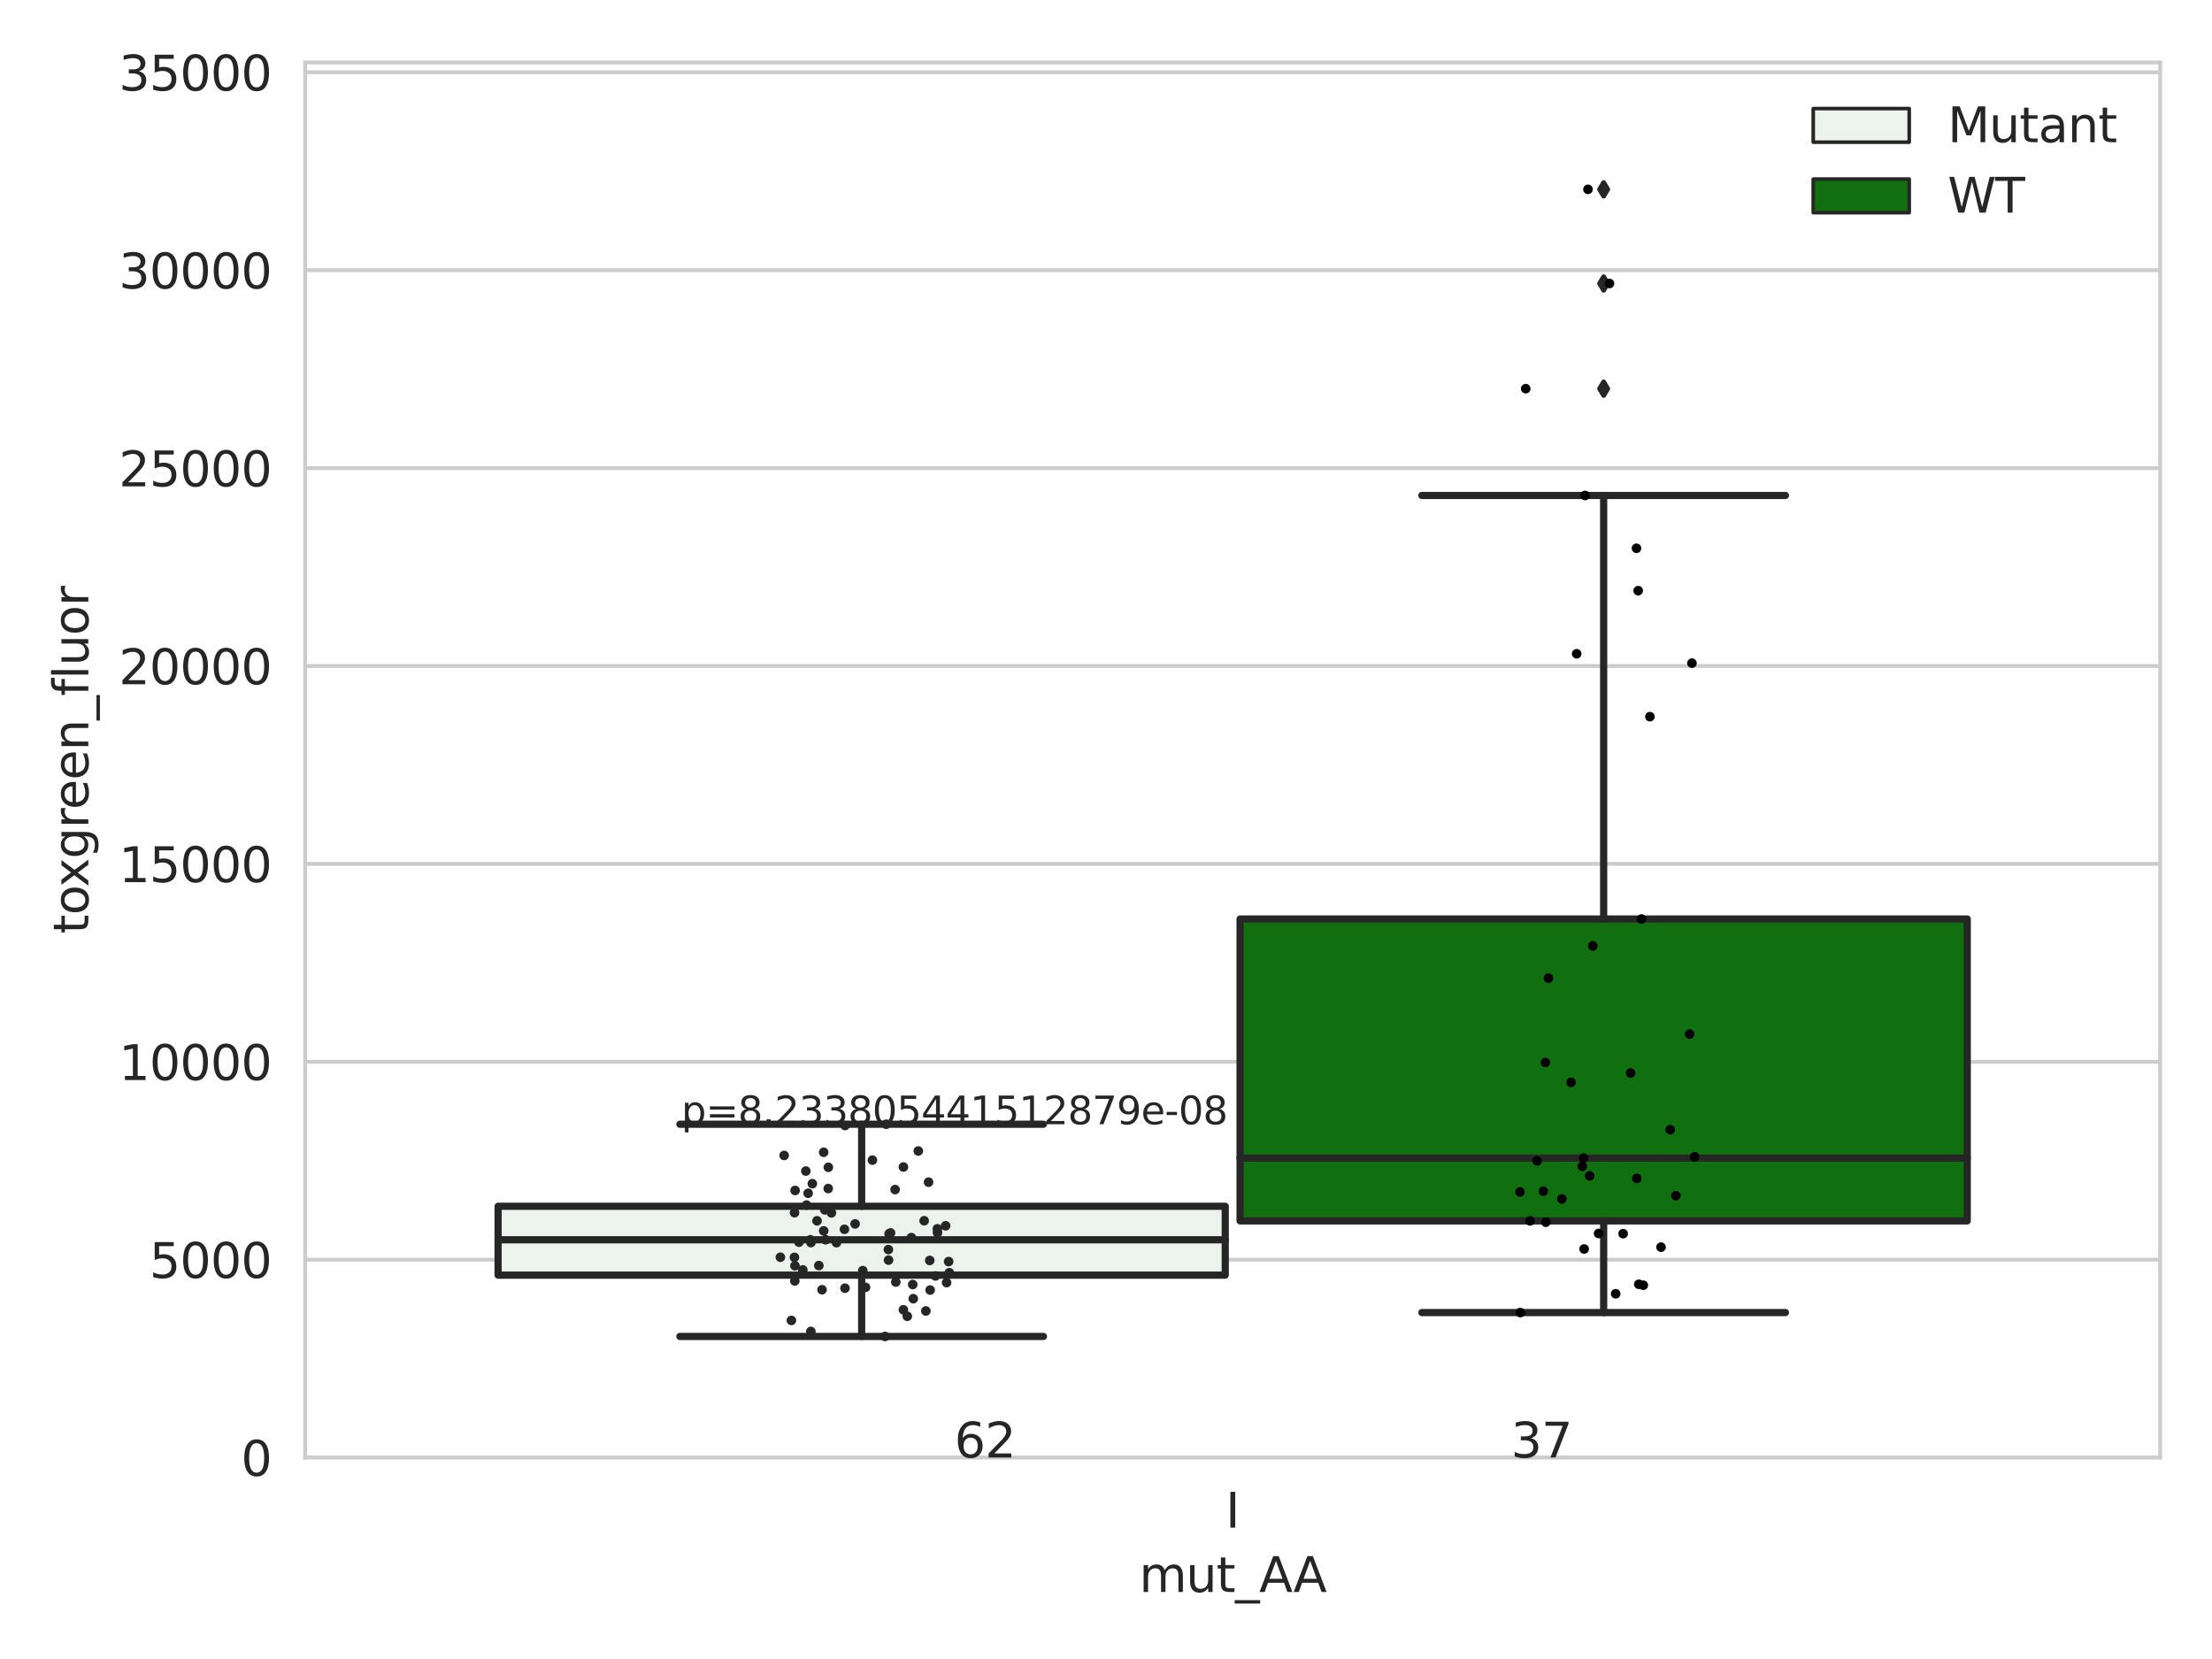 <?xml version="1.0" encoding="utf-8" standalone="no"?>
<!DOCTYPE svg PUBLIC "-//W3C//DTD SVG 1.1//EN"
  "http://www.w3.org/Graphics/SVG/1.1/DTD/svg11.dtd">
<svg xmlns:xlink="http://www.w3.org/1999/xlink" width="460.8pt" height="345.6pt" viewBox="0 0 460.8 345.6" xmlns="http://www.w3.org/2000/svg" version="1.1">
 <defs>
  <style type="text/css">*{stroke-linejoin: round; stroke-linecap: butt}</style>
 </defs>
 <g id="figure_1">
  <g id="patch_1">
   <path d="M 0 345.6 
L 460.8 345.6 
L 460.8 0 
L 0 0 
z
" style="fill: #ffffff"/>
  </g>
  <g id="axes_1">
   <g id="patch_2">
    <path d="M 63.571 303.64 
L 450 303.64 
L 450 13.022 
L 63.571 13.022 
z
" style="fill: #ffffff"/>
   </g>
   <g id="matplotlib.axis_1">
    <g id="xtick_1">
     <g id="text_1">
      <!-- I -->
      <g style="fill: #262626" transform="translate(255.311 318.238)scale(0.1 -0.1)">
       <defs>
        <path id="DejaVuSans-49" d="M 628 4666 
L 1259 4666 
L 1259 0 
L 628 0 
L 628 4666 
z
" transform="scale(0.016)"/>
       </defs>
       <use xlink:href="#DejaVuSans-49"/>
      </g>
     </g>
    </g>
    <g id="text_2">
     <!-- mut_AA -->
     <g style="fill: #262626" transform="translate(237.308 331.638)scale(0.1 -0.1)">
      <defs>
       <path id="DejaVuSans-6d" d="M 3328 2828 
Q 3544 3216 3844 3400 
Q 4144 3584 4550 3584 
Q 5097 3584 5394 3201 
Q 5691 2819 5691 2113 
L 5691 0 
L 5113 0 
L 5113 2094 
Q 5113 2597 4934 2840 
Q 4756 3084 4391 3084 
Q 3944 3084 3684 2787 
Q 3425 2491 3425 1978 
L 3425 0 
L 2847 0 
L 2847 2094 
Q 2847 2600 2669 2842 
Q 2491 3084 2119 3084 
Q 1678 3084 1418 2786 
Q 1159 2488 1159 1978 
L 1159 0 
L 581 0 
L 581 3500 
L 1159 3500 
L 1159 2956 
Q 1356 3278 1631 3431 
Q 1906 3584 2284 3584 
Q 2666 3584 2933 3390 
Q 3200 3197 3328 2828 
z
" transform="scale(0.016)"/>
       <path id="DejaVuSans-75" d="M 544 1381 
L 544 3500 
L 1119 3500 
L 1119 1403 
Q 1119 906 1312 657 
Q 1506 409 1894 409 
Q 2359 409 2629 706 
Q 2900 1003 2900 1516 
L 2900 3500 
L 3475 3500 
L 3475 0 
L 2900 0 
L 2900 538 
Q 2691 219 2414 64 
Q 2138 -91 1772 -91 
Q 1169 -91 856 284 
Q 544 659 544 1381 
z
M 1991 3584 
L 1991 3584 
z
" transform="scale(0.016)"/>
       <path id="DejaVuSans-74" d="M 1172 4494 
L 1172 3500 
L 2356 3500 
L 2356 3053 
L 1172 3053 
L 1172 1153 
Q 1172 725 1289 603 
Q 1406 481 1766 481 
L 2356 481 
L 2356 0 
L 1766 0 
Q 1100 0 847 248 
Q 594 497 594 1153 
L 594 3053 
L 172 3053 
L 172 3500 
L 594 3500 
L 594 4494 
L 1172 4494 
z
" transform="scale(0.016)"/>
       <path id="DejaVuSans-5f" d="M 3263 -1063 
L 3263 -1509 
L -63 -1509 
L -63 -1063 
L 3263 -1063 
z
" transform="scale(0.016)"/>
       <path id="DejaVuSans-41" d="M 2188 4044 
L 1331 1722 
L 3047 1722 
L 2188 4044 
z
M 1831 4666 
L 2547 4666 
L 4325 0 
L 3669 0 
L 3244 1197 
L 1141 1197 
L 716 0 
L 50 0 
L 1831 4666 
z
" transform="scale(0.016)"/>
      </defs>
      <use xlink:href="#DejaVuSans-6d"/>
      <use xlink:href="#DejaVuSans-75" x="97.412"/>
      <use xlink:href="#DejaVuSans-74" x="160.791"/>
      <use xlink:href="#DejaVuSans-5f" x="200"/>
      <use xlink:href="#DejaVuSans-41" x="250"/>
      <use xlink:href="#DejaVuSans-41" x="321.158"/>
     </g>
    </g>
   </g>
   <g id="matplotlib.axis_2">
    <g id="ytick_1">
     <g id="line2d_1">
      <path d="M 63.571 303.64 
L 450 303.64 
" clip-path="url(#pc2798cd50a)" style="fill: none; stroke: #cccccc; stroke-width: 0.8; stroke-linecap: round"/>
     </g>
     <g id="text_3">
      <!-- 0 -->
      <g style="fill: #262626" transform="translate(50.209 307.439)scale(0.1 -0.1)">
       <defs>
        <path id="DejaVuSans-30" d="M 2034 4250 
Q 1547 4250 1301 3770 
Q 1056 3291 1056 2328 
Q 1056 1369 1301 889 
Q 1547 409 2034 409 
Q 2525 409 2770 889 
Q 3016 1369 3016 2328 
Q 3016 3291 2770 3770 
Q 2525 4250 2034 4250 
z
M 2034 4750 
Q 2819 4750 3233 4129 
Q 3647 3509 3647 2328 
Q 3647 1150 3233 529 
Q 2819 -91 2034 -91 
Q 1250 -91 836 529 
Q 422 1150 422 2328 
Q 422 3509 836 4129 
Q 1250 4750 2034 4750 
z
" transform="scale(0.016)"/>
       </defs>
       <use xlink:href="#DejaVuSans-30"/>
      </g>
     </g>
    </g>
    <g id="ytick_2">
     <g id="line2d_2">
      <path d="M 63.571 262.414 
L 450 262.414 
" clip-path="url(#pc2798cd50a)" style="fill: none; stroke: #cccccc; stroke-width: 0.8; stroke-linecap: round"/>
     </g>
     <g id="text_4">
      <!-- 5000 -->
      <g style="fill: #262626" transform="translate(31.121 266.214)scale(0.1 -0.1)">
       <defs>
        <path id="DejaVuSans-35" d="M 691 4666 
L 3169 4666 
L 3169 4134 
L 1269 4134 
L 1269 2991 
Q 1406 3038 1543 3061 
Q 1681 3084 1819 3084 
Q 2600 3084 3056 2656 
Q 3513 2228 3513 1497 
Q 3513 744 3044 326 
Q 2575 -91 1722 -91 
Q 1428 -91 1123 -41 
Q 819 9 494 109 
L 494 744 
Q 775 591 1075 516 
Q 1375 441 1709 441 
Q 2250 441 2565 725 
Q 2881 1009 2881 1497 
Q 2881 1984 2565 2268 
Q 2250 2553 1709 2553 
Q 1456 2553 1204 2497 
Q 953 2441 691 2322 
L 691 4666 
z
" transform="scale(0.016)"/>
       </defs>
       <use xlink:href="#DejaVuSans-35"/>
       <use xlink:href="#DejaVuSans-30" x="63.623"/>
       <use xlink:href="#DejaVuSans-30" x="127.246"/>
       <use xlink:href="#DejaVuSans-30" x="190.869"/>
      </g>
     </g>
    </g>
    <g id="ytick_3">
     <g id="line2d_3">
      <path d="M 63.571 221.189 
L 450 221.189 
" clip-path="url(#pc2798cd50a)" style="fill: none; stroke: #cccccc; stroke-width: 0.8; stroke-linecap: round"/>
     </g>
     <g id="text_5">
      <!-- 10000 -->
      <g style="fill: #262626" transform="translate(24.759 224.988)scale(0.1 -0.1)">
       <defs>
        <path id="DejaVuSans-31" d="M 794 531 
L 1825 531 
L 1825 4091 
L 703 3866 
L 703 4441 
L 1819 4666 
L 2450 4666 
L 2450 531 
L 3481 531 
L 3481 0 
L 794 0 
L 794 531 
z
" transform="scale(0.016)"/>
       </defs>
       <use xlink:href="#DejaVuSans-31"/>
       <use xlink:href="#DejaVuSans-30" x="63.623"/>
       <use xlink:href="#DejaVuSans-30" x="127.246"/>
       <use xlink:href="#DejaVuSans-30" x="190.869"/>
       <use xlink:href="#DejaVuSans-30" x="254.492"/>
      </g>
     </g>
    </g>
    <g id="ytick_4">
     <g id="line2d_4">
      <path d="M 63.571 179.963 
L 450 179.963 
" clip-path="url(#pc2798cd50a)" style="fill: none; stroke: #cccccc; stroke-width: 0.8; stroke-linecap: round"/>
     </g>
     <g id="text_6">
      <!-- 15000 -->
      <g style="fill: #262626" transform="translate(24.759 183.762)scale(0.1 -0.1)">
       <use xlink:href="#DejaVuSans-31"/>
       <use xlink:href="#DejaVuSans-35" x="63.623"/>
       <use xlink:href="#DejaVuSans-30" x="127.246"/>
       <use xlink:href="#DejaVuSans-30" x="190.869"/>
       <use xlink:href="#DejaVuSans-30" x="254.492"/>
      </g>
     </g>
    </g>
    <g id="ytick_5">
     <g id="line2d_5">
      <path d="M 63.571 138.738 
L 450 138.738 
" clip-path="url(#pc2798cd50a)" style="fill: none; stroke: #cccccc; stroke-width: 0.8; stroke-linecap: round"/>
     </g>
     <g id="text_7">
      <!-- 20000 -->
      <g style="fill: #262626" transform="translate(24.759 142.537)scale(0.1 -0.1)">
       <defs>
        <path id="DejaVuSans-32" d="M 1228 531 
L 3431 531 
L 3431 0 
L 469 0 
L 469 531 
Q 828 903 1448 1529 
Q 2069 2156 2228 2338 
Q 2531 2678 2651 2914 
Q 2772 3150 2772 3378 
Q 2772 3750 2511 3984 
Q 2250 4219 1831 4219 
Q 1534 4219 1204 4116 
Q 875 4013 500 3803 
L 500 4441 
Q 881 4594 1212 4672 
Q 1544 4750 1819 4750 
Q 2544 4750 2975 4387 
Q 3406 4025 3406 3419 
Q 3406 3131 3298 2873 
Q 3191 2616 2906 2266 
Q 2828 2175 2409 1742 
Q 1991 1309 1228 531 
z
" transform="scale(0.016)"/>
       </defs>
       <use xlink:href="#DejaVuSans-32"/>
       <use xlink:href="#DejaVuSans-30" x="63.623"/>
       <use xlink:href="#DejaVuSans-30" x="127.246"/>
       <use xlink:href="#DejaVuSans-30" x="190.869"/>
       <use xlink:href="#DejaVuSans-30" x="254.492"/>
      </g>
     </g>
    </g>
    <g id="ytick_6">
     <g id="line2d_6">
      <path d="M 63.571 97.512 
L 450 97.512 
" clip-path="url(#pc2798cd50a)" style="fill: none; stroke: #cccccc; stroke-width: 0.8; stroke-linecap: round"/>
     </g>
     <g id="text_8">
      <!-- 25000 -->
      <g style="fill: #262626" transform="translate(24.759 101.311)scale(0.1 -0.1)">
       <use xlink:href="#DejaVuSans-32"/>
       <use xlink:href="#DejaVuSans-35" x="63.623"/>
       <use xlink:href="#DejaVuSans-30" x="127.246"/>
       <use xlink:href="#DejaVuSans-30" x="190.869"/>
       <use xlink:href="#DejaVuSans-30" x="254.492"/>
      </g>
     </g>
    </g>
    <g id="ytick_7">
     <g id="line2d_7">
      <path d="M 63.571 56.286 
L 450 56.286 
" clip-path="url(#pc2798cd50a)" style="fill: none; stroke: #cccccc; stroke-width: 0.8; stroke-linecap: round"/>
     </g>
     <g id="text_9">
      <!-- 30000 -->
      <g style="fill: #262626" transform="translate(24.759 60.085)scale(0.1 -0.1)">
       <defs>
        <path id="DejaVuSans-33" d="M 2597 2516 
Q 3050 2419 3304 2112 
Q 3559 1806 3559 1356 
Q 3559 666 3084 287 
Q 2609 -91 1734 -91 
Q 1441 -91 1130 -33 
Q 819 25 488 141 
L 488 750 
Q 750 597 1062 519 
Q 1375 441 1716 441 
Q 2309 441 2620 675 
Q 2931 909 2931 1356 
Q 2931 1769 2642 2001 
Q 2353 2234 1838 2234 
L 1294 2234 
L 1294 2753 
L 1863 2753 
Q 2328 2753 2575 2939 
Q 2822 3125 2822 3475 
Q 2822 3834 2567 4026 
Q 2313 4219 1838 4219 
Q 1578 4219 1281 4162 
Q 984 4106 628 3988 
L 628 4550 
Q 988 4650 1302 4700 
Q 1616 4750 1894 4750 
Q 2613 4750 3031 4423 
Q 3450 4097 3450 3541 
Q 3450 3153 3228 2886 
Q 3006 2619 2597 2516 
z
" transform="scale(0.016)"/>
       </defs>
       <use xlink:href="#DejaVuSans-33"/>
       <use xlink:href="#DejaVuSans-30" x="63.623"/>
       <use xlink:href="#DejaVuSans-30" x="127.246"/>
       <use xlink:href="#DejaVuSans-30" x="190.869"/>
       <use xlink:href="#DejaVuSans-30" x="254.492"/>
      </g>
     </g>
    </g>
    <g id="ytick_8">
     <g id="line2d_8">
      <path d="M 63.571 15.061 
L 450 15.061 
" clip-path="url(#pc2798cd50a)" style="fill: none; stroke: #cccccc; stroke-width: 0.8; stroke-linecap: round"/>
     </g>
     <g id="text_10">
      <!-- 35000 -->
      <g style="fill: #262626" transform="translate(24.759 18.86)scale(0.1 -0.1)">
       <use xlink:href="#DejaVuSans-33"/>
       <use xlink:href="#DejaVuSans-35" x="63.623"/>
       <use xlink:href="#DejaVuSans-30" x="127.246"/>
       <use xlink:href="#DejaVuSans-30" x="190.869"/>
       <use xlink:href="#DejaVuSans-30" x="254.492"/>
      </g>
     </g>
    </g>
    <g id="text_11">
     <!-- toxgreen_fluor -->
     <g style="fill: #262626" transform="translate(18.401 194.526)rotate(-90)scale(0.1 -0.1)">
      <defs>
       <path id="DejaVuSans-6f" d="M 1959 3097 
Q 1497 3097 1228 2736 
Q 959 2375 959 1747 
Q 959 1119 1226 758 
Q 1494 397 1959 397 
Q 2419 397 2687 759 
Q 2956 1122 2956 1747 
Q 2956 2369 2687 2733 
Q 2419 3097 1959 3097 
z
M 1959 3584 
Q 2709 3584 3137 3096 
Q 3566 2609 3566 1747 
Q 3566 888 3137 398 
Q 2709 -91 1959 -91 
Q 1206 -91 779 398 
Q 353 888 353 1747 
Q 353 2609 779 3096 
Q 1206 3584 1959 3584 
z
" transform="scale(0.016)"/>
       <path id="DejaVuSans-78" d="M 3513 3500 
L 2247 1797 
L 3578 0 
L 2900 0 
L 1881 1375 
L 863 0 
L 184 0 
L 1544 1831 
L 300 3500 
L 978 3500 
L 1906 2253 
L 2834 3500 
L 3513 3500 
z
" transform="scale(0.016)"/>
       <path id="DejaVuSans-67" d="M 2906 1791 
Q 2906 2416 2648 2759 
Q 2391 3103 1925 3103 
Q 1463 3103 1205 2759 
Q 947 2416 947 1791 
Q 947 1169 1205 825 
Q 1463 481 1925 481 
Q 2391 481 2648 825 
Q 2906 1169 2906 1791 
z
M 3481 434 
Q 3481 -459 3084 -895 
Q 2688 -1331 1869 -1331 
Q 1566 -1331 1297 -1286 
Q 1028 -1241 775 -1147 
L 775 -588 
Q 1028 -725 1275 -790 
Q 1522 -856 1778 -856 
Q 2344 -856 2625 -561 
Q 2906 -266 2906 331 
L 2906 616 
Q 2728 306 2450 153 
Q 2172 0 1784 0 
Q 1141 0 747 490 
Q 353 981 353 1791 
Q 353 2603 747 3093 
Q 1141 3584 1784 3584 
Q 2172 3584 2450 3431 
Q 2728 3278 2906 2969 
L 2906 3500 
L 3481 3500 
L 3481 434 
z
" transform="scale(0.016)"/>
       <path id="DejaVuSans-72" d="M 2631 2963 
Q 2534 3019 2420 3045 
Q 2306 3072 2169 3072 
Q 1681 3072 1420 2755 
Q 1159 2438 1159 1844 
L 1159 0 
L 581 0 
L 581 3500 
L 1159 3500 
L 1159 2956 
Q 1341 3275 1631 3429 
Q 1922 3584 2338 3584 
Q 2397 3584 2469 3576 
Q 2541 3569 2628 3553 
L 2631 2963 
z
" transform="scale(0.016)"/>
       <path id="DejaVuSans-65" d="M 3597 1894 
L 3597 1613 
L 953 1613 
Q 991 1019 1311 708 
Q 1631 397 2203 397 
Q 2534 397 2845 478 
Q 3156 559 3463 722 
L 3463 178 
Q 3153 47 2828 -22 
Q 2503 -91 2169 -91 
Q 1331 -91 842 396 
Q 353 884 353 1716 
Q 353 2575 817 3079 
Q 1281 3584 2069 3584 
Q 2775 3584 3186 3129 
Q 3597 2675 3597 1894 
z
M 3022 2063 
Q 3016 2534 2758 2815 
Q 2500 3097 2075 3097 
Q 1594 3097 1305 2825 
Q 1016 2553 972 2059 
L 3022 2063 
z
" transform="scale(0.016)"/>
       <path id="DejaVuSans-6e" d="M 3513 2113 
L 3513 0 
L 2938 0 
L 2938 2094 
Q 2938 2591 2744 2837 
Q 2550 3084 2163 3084 
Q 1697 3084 1428 2787 
Q 1159 2491 1159 1978 
L 1159 0 
L 581 0 
L 581 3500 
L 1159 3500 
L 1159 2956 
Q 1366 3272 1645 3428 
Q 1925 3584 2291 3584 
Q 2894 3584 3203 3211 
Q 3513 2838 3513 2113 
z
" transform="scale(0.016)"/>
       <path id="DejaVuSans-66" d="M 2375 4863 
L 2375 4384 
L 1825 4384 
Q 1516 4384 1395 4259 
Q 1275 4134 1275 3809 
L 1275 3500 
L 2222 3500 
L 2222 3053 
L 1275 3053 
L 1275 0 
L 697 0 
L 697 3053 
L 147 3053 
L 147 3500 
L 697 3500 
L 697 3744 
Q 697 4328 969 4595 
Q 1241 4863 1831 4863 
L 2375 4863 
z
" transform="scale(0.016)"/>
       <path id="DejaVuSans-6c" d="M 603 4863 
L 1178 4863 
L 1178 0 
L 603 0 
L 603 4863 
z
" transform="scale(0.016)"/>
      </defs>
      <use xlink:href="#DejaVuSans-74"/>
      <use xlink:href="#DejaVuSans-6f" x="39.209"/>
      <use xlink:href="#DejaVuSans-78" x="97.266"/>
      <use xlink:href="#DejaVuSans-67" x="156.445"/>
      <use xlink:href="#DejaVuSans-72" x="219.922"/>
      <use xlink:href="#DejaVuSans-65" x="258.785"/>
      <use xlink:href="#DejaVuSans-65" x="320.309"/>
      <use xlink:href="#DejaVuSans-6e" x="381.832"/>
      <use xlink:href="#DejaVuSans-5f" x="445.211"/>
      <use xlink:href="#DejaVuSans-66" x="495.211"/>
      <use xlink:href="#DejaVuSans-6c" x="530.416"/>
      <use xlink:href="#DejaVuSans-75" x="558.199"/>
      <use xlink:href="#DejaVuSans-6f" x="621.578"/>
      <use xlink:href="#DejaVuSans-72" x="682.76"/>
     </g>
    </g>
   </g>
   <g id="patch_3">
    <path d="M 103.76 265.635 
L 255.24 265.635 
L 255.24 251.29 
L 103.76 251.29 
L 103.76 265.635 
z
" clip-path="url(#pc2798cd50a)" style="fill: #ecf2ec; stroke: #262626; stroke-width: 1.5; stroke-linejoin: miter"/>
   </g>
   <g id="patch_4">
    <path d="M 258.331 254.332 
L 409.811 254.332 
L 409.811 191.445 
L 258.331 191.445 
L 258.331 254.332 
z
" clip-path="url(#pc2798cd50a)" style="fill: #107010; stroke: #262626; stroke-width: 1.5; stroke-linejoin: miter"/>
   </g>
   <g id="patch_5">
    <path d="M 256.786 303.64 
L 256.786 303.64 
L 256.786 303.64 
L 256.786 303.64 
z
" clip-path="url(#pc2798cd50a)" style="fill: #ecf2ec; stroke: #262626; stroke-width: 0.75; stroke-linejoin: miter"/>
   </g>
   <g id="patch_6">
    <path d="M 256.786 303.64 
L 256.786 303.64 
L 256.786 303.64 
L 256.786 303.64 
z
" clip-path="url(#pc2798cd50a)" style="fill: #107010; stroke: #262626; stroke-width: 0.75; stroke-linejoin: miter"/>
   </g>
   <g id="PathCollection_1"/>
   <g id="PathCollection_2"/>
   <g id="line2d_9">
    <path d="M 179.5 265.635 
L 179.5 278.405 
" clip-path="url(#pc2798cd50a)" style="fill: none; stroke: #262626; stroke-width: 1.5; stroke-linecap: round"/>
   </g>
   <g id="line2d_10">
    <path d="M 179.5 251.29 
L 179.5 234.199 
" clip-path="url(#pc2798cd50a)" style="fill: none; stroke: #262626; stroke-width: 1.5; stroke-linecap: round"/>
   </g>
   <g id="line2d_11">
    <path d="M 141.63 278.405 
L 217.37 278.405 
" clip-path="url(#pc2798cd50a)" style="fill: none; stroke: #262626; stroke-width: 1.5; stroke-linecap: round"/>
   </g>
   <g id="line2d_12">
    <path d="M 141.63 234.199 
L 217.37 234.199 
" clip-path="url(#pc2798cd50a)" style="fill: none; stroke: #262626; stroke-width: 1.5; stroke-linecap: round"/>
   </g>
   <g id="line2d_13"/>
   <g id="line2d_14">
    <path d="M 334.071 254.332 
L 334.071 273.432 
" clip-path="url(#pc2798cd50a)" style="fill: none; stroke: #262626; stroke-width: 1.5; stroke-linecap: round"/>
   </g>
   <g id="line2d_15">
    <path d="M 334.071 191.445 
L 334.071 103.214 
" clip-path="url(#pc2798cd50a)" style="fill: none; stroke: #262626; stroke-width: 1.5; stroke-linecap: round"/>
   </g>
   <g id="line2d_16">
    <path d="M 296.201 273.432 
L 371.941 273.432 
" clip-path="url(#pc2798cd50a)" style="fill: none; stroke: #262626; stroke-width: 1.5; stroke-linecap: round"/>
   </g>
   <g id="line2d_17">
    <path d="M 296.201 103.214 
L 371.941 103.214 
" clip-path="url(#pc2798cd50a)" style="fill: none; stroke: #262626; stroke-width: 1.5; stroke-linecap: round"/>
   </g>
   <g id="line2d_18">
    <defs>
     <path id="meaad28df16" d="M -0 1.414 
L 0.849 0 
L 0 -1.414 
L -0.849 -0 
z
" style="stroke: #262626; stroke-linejoin: miter"/>
    </defs>
    <g clip-path="url(#pc2798cd50a)">
     <use xlink:href="#meaad28df16" x="334.071" y="59.06" style="fill: #262626; stroke: #262626; stroke-linejoin: miter"/>
     <use xlink:href="#meaad28df16" x="334.071" y="80.967" style="fill: #262626; stroke: #262626; stroke-linejoin: miter"/>
     <use xlink:href="#meaad28df16" x="334.071" y="39.442" style="fill: #262626; stroke: #262626; stroke-linejoin: miter"/>
    </g>
   </g>
   <g id="line2d_19">
    <path d="M 103.76 258.27 
L 255.24 258.27 
" clip-path="url(#pc2798cd50a)" style="fill: none; stroke: #262626; stroke-width: 1.5; stroke-linecap: round"/>
   </g>
   <g id="line2d_20">
    <path d="M 258.331 241.249 
L 409.811 241.249 
" clip-path="url(#pc2798cd50a)" style="fill: none; stroke: #262626; stroke-width: 1.5; stroke-linecap: round"/>
   </g>
   <g id="patch_7">
    <path d="M 63.571 303.64 
L 63.571 13.022 
" style="fill: none; stroke: #cccccc; stroke-width: 0.8; stroke-linejoin: miter; stroke-linecap: square"/>
   </g>
   <g id="patch_8">
    <path d="M 450 303.64 
L 450 13.022 
" style="fill: none; stroke: #cccccc; stroke-width: 0.8; stroke-linejoin: miter; stroke-linecap: square"/>
   </g>
   <g id="patch_9">
    <path d="M 63.571 303.64 
L 450 303.64 
" style="fill: none; stroke: #cccccc; stroke-width: 0.8; stroke-linejoin: miter; stroke-linecap: square"/>
   </g>
   <g id="patch_10">
    <path d="M 63.571 13.022 
L 450 13.022 
" style="fill: none; stroke: #cccccc; stroke-width: 0.8; stroke-linejoin: miter; stroke-linecap: square"/>
   </g>
   <g id="PathCollection_3">
    <defs>
     <path id="C0_0_e800da9d2f" d="M 0 1 
C 0.265 1 0.52 0.895 0.707 0.707 
C 0.895 0.52 1 0.265 1 -0 
C 1 -0.265 0.895 -0.52 0.707 -0.707 
C 0.52 -0.895 0.265 -1 0 -1 
C -0.265 -1 -0.52 -0.895 -0.707 -0.707 
C -0.895 -0.52 -1 -0.265 -1 0 
C -1 0.265 -0.895 0.52 -0.707 0.707 
C -0.52 0.895 -0.265 1 0 1 
z
"/>
    </defs>
    <g clip-path="url(#pc2798cd50a)">
     <use xlink:href="#C0_0_e800da9d2f" x="171.244" y="268.678" style="fill: #262626"/>
    </g>
    <g clip-path="url(#pc2798cd50a)">
     <use xlink:href="#C0_0_e800da9d2f" x="165.637" y="247.993" style="fill: #262626"/>
    </g>
    <g clip-path="url(#pc2798cd50a)">
     <use xlink:href="#C0_0_e800da9d2f" x="165.493" y="261.925" style="fill: #262626"/>
    </g>
    <g clip-path="url(#pc2798cd50a)">
     <use xlink:href="#C0_0_e800da9d2f" x="168.935" y="258.851" style="fill: #262626"/>
    </g>
    <g clip-path="url(#pc2798cd50a)">
     <use xlink:href="#C0_0_e800da9d2f" x="166.443" y="258.771" style="fill: #262626"/>
    </g>
    <g clip-path="url(#pc2798cd50a)">
     <use xlink:href="#C0_0_e800da9d2f" x="185.105" y="262.502" style="fill: #262626"/>
    </g>
    <g clip-path="url(#pc2798cd50a)">
     <use xlink:href="#C0_0_e800da9d2f" x="188.197" y="243.108" style="fill: #262626"/>
    </g>
    <g clip-path="url(#pc2798cd50a)">
     <use xlink:href="#C0_0_e800da9d2f" x="186.463" y="247.809" style="fill: #262626"/>
    </g>
    <g clip-path="url(#pc2798cd50a)">
     <use xlink:href="#C0_0_e800da9d2f" x="195.266" y="255.979" style="fill: #262626"/>
    </g>
    <g clip-path="url(#pc2798cd50a)">
     <use xlink:href="#C0_0_e800da9d2f" x="192.875" y="273.098" style="fill: #262626"/>
    </g>
    <g clip-path="url(#pc2798cd50a)">
     <use xlink:href="#C0_0_e800da9d2f" x="189.005" y="274.203" style="fill: #262626"/>
    </g>
    <g clip-path="url(#pc2798cd50a)">
     <use xlink:href="#C0_0_e800da9d2f" x="174.255" y="258.875" style="fill: #262626"/>
    </g>
    <g clip-path="url(#pc2798cd50a)">
     <use xlink:href="#C0_0_e800da9d2f" x="165.604" y="263.679" style="fill: #262626"/>
    </g>
    <g clip-path="url(#pc2798cd50a)">
     <use xlink:href="#C0_0_e800da9d2f" x="168.92" y="277.363" style="fill: #262626"/>
    </g>
    <g clip-path="url(#pc2798cd50a)">
     <use xlink:href="#C0_0_e800da9d2f" x="189.852" y="257.817" style="fill: #262626"/>
    </g>
    <g clip-path="url(#pc2798cd50a)">
     <use xlink:href="#C0_0_e800da9d2f" x="168.815" y="258.271" style="fill: #262626"/>
    </g>
    <g clip-path="url(#pc2798cd50a)">
     <use xlink:href="#C0_0_e800da9d2f" x="164.862" y="275.068" style="fill: #262626"/>
    </g>
    <g clip-path="url(#pc2798cd50a)">
     <use xlink:href="#C0_0_e800da9d2f" x="193.766" y="268.743" style="fill: #262626"/>
    </g>
    <g clip-path="url(#pc2798cd50a)">
     <use xlink:href="#C0_0_e800da9d2f" x="172.559" y="243.173" style="fill: #262626"/>
    </g>
    <g clip-path="url(#pc2798cd50a)">
     <use xlink:href="#C0_0_e800da9d2f" x="163.353" y="240.701" style="fill: #262626"/>
    </g>
    <g clip-path="url(#pc2798cd50a)">
     <use xlink:href="#C0_0_e800da9d2f" x="190.252" y="270.541" style="fill: #262626"/>
    </g>
    <g clip-path="url(#pc2798cd50a)">
     <use xlink:href="#C0_0_e800da9d2f" x="172.53" y="247.593" style="fill: #262626"/>
    </g>
    <g clip-path="url(#pc2798cd50a)">
     <use xlink:href="#C0_0_e800da9d2f" x="193.434" y="246.266" style="fill: #262626"/>
    </g>
    <g clip-path="url(#pc2798cd50a)">
     <use xlink:href="#C0_0_e800da9d2f" x="170.58" y="263.641" style="fill: #262626"/>
    </g>
    <g clip-path="url(#pc2798cd50a)">
     <use xlink:href="#C0_0_e800da9d2f" x="176.025" y="268.354" style="fill: #262626"/>
    </g>
    <g clip-path="url(#pc2798cd50a)">
     <use xlink:href="#C0_0_e800da9d2f" x="192.519" y="254.301" style="fill: #262626"/>
    </g>
    <g clip-path="url(#pc2798cd50a)">
     <use xlink:href="#C0_0_e800da9d2f" x="181.742" y="241.673" style="fill: #262626"/>
    </g>
    <g clip-path="url(#pc2798cd50a)">
     <use xlink:href="#C0_0_e800da9d2f" x="188.192" y="272.851" style="fill: #262626"/>
    </g>
    <g clip-path="url(#pc2798cd50a)">
     <use xlink:href="#C0_0_e800da9d2f" x="176.045" y="234.471" style="fill: #262626"/>
    </g>
    <g clip-path="url(#pc2798cd50a)">
     <use xlink:href="#C0_0_e800da9d2f" x="171.591" y="256.415" style="fill: #262626"/>
    </g>
    <g clip-path="url(#pc2798cd50a)">
     <use xlink:href="#C0_0_e800da9d2f" x="169.23" y="246.58" style="fill: #262626"/>
    </g>
    <g clip-path="url(#pc2798cd50a)">
     <use xlink:href="#C0_0_e800da9d2f" x="167.24" y="264.546" style="fill: #262626"/>
    </g>
    <g clip-path="url(#pc2798cd50a)">
     <use xlink:href="#C0_0_e800da9d2f" x="178.134" y="254.959" style="fill: #262626"/>
    </g>
    <g clip-path="url(#pc2798cd50a)">
     <use xlink:href="#C0_0_e800da9d2f" x="165.573" y="266.843" style="fill: #262626"/>
    </g>
    <g clip-path="url(#pc2798cd50a)">
     <use xlink:href="#C0_0_e800da9d2f" x="185.065" y="260.31" style="fill: #262626"/>
    </g>
    <g clip-path="url(#pc2798cd50a)">
     <use xlink:href="#C0_0_e800da9d2f" x="162.57" y="261.904" style="fill: #262626"/>
    </g>
    <g clip-path="url(#pc2798cd50a)">
     <use xlink:href="#C0_0_e800da9d2f" x="171.825" y="252.042" style="fill: #262626"/>
    </g>
    <g clip-path="url(#pc2798cd50a)">
     <use xlink:href="#C0_0_e800da9d2f" x="168.354" y="248.577" style="fill: #262626"/>
    </g>
    <g clip-path="url(#pc2798cd50a)">
     <use xlink:href="#C0_0_e800da9d2f" x="197.618" y="262.807" style="fill: #262626"/>
    </g>
    <g clip-path="url(#pc2798cd50a)">
     <use xlink:href="#C0_0_e800da9d2f" x="170.199" y="254.319" style="fill: #262626"/>
    </g>
    <g clip-path="url(#pc2798cd50a)">
     <use xlink:href="#C0_0_e800da9d2f" x="186.611" y="267.067" style="fill: #262626"/>
    </g>
    <g clip-path="url(#pc2798cd50a)">
     <use xlink:href="#C0_0_e800da9d2f" x="197.761" y="265.13" style="fill: #262626"/>
    </g>
    <g clip-path="url(#pc2798cd50a)">
     <use xlink:href="#C0_0_e800da9d2f" x="197.195" y="267.188" style="fill: #262626"/>
    </g>
    <g clip-path="url(#pc2798cd50a)">
     <use xlink:href="#C0_0_e800da9d2f" x="165.519" y="252.628" style="fill: #262626"/>
    </g>
    <g clip-path="url(#pc2798cd50a)">
     <use xlink:href="#C0_0_e800da9d2f" x="171.985" y="258.269" style="fill: #262626"/>
    </g>
    <g clip-path="url(#pc2798cd50a)">
     <use xlink:href="#C0_0_e800da9d2f" x="180.307" y="268.178" style="fill: #262626"/>
    </g>
    <g clip-path="url(#pc2798cd50a)">
     <use xlink:href="#C0_0_e800da9d2f" x="194.881" y="265.804" style="fill: #262626"/>
    </g>
    <g clip-path="url(#pc2798cd50a)">
     <use xlink:href="#C0_0_e800da9d2f" x="184.608" y="234.199" style="fill: #262626"/>
    </g>
    <g clip-path="url(#pc2798cd50a)">
     <use xlink:href="#C0_0_e800da9d2f" x="175.914" y="256.086" style="fill: #262626"/>
    </g>
    <g clip-path="url(#pc2798cd50a)">
     <use xlink:href="#C0_0_e800da9d2f" x="179.734" y="264.696" style="fill: #262626"/>
    </g>
    <g clip-path="url(#pc2798cd50a)">
     <use xlink:href="#C0_0_e800da9d2f" x="167.872" y="243.953" style="fill: #262626"/>
    </g>
    <g clip-path="url(#pc2798cd50a)">
     <use xlink:href="#C0_0_e800da9d2f" x="193.683" y="262.575" style="fill: #262626"/>
    </g>
    <g clip-path="url(#pc2798cd50a)">
     <use xlink:href="#C0_0_e800da9d2f" x="196.995" y="255.357" style="fill: #262626"/>
    </g>
    <g clip-path="url(#pc2798cd50a)">
     <use xlink:href="#C0_0_e800da9d2f" x="184.369" y="278.405" style="fill: #262626"/>
    </g>
    <g clip-path="url(#pc2798cd50a)">
     <use xlink:href="#C0_0_e800da9d2f" x="191.297" y="239.773" style="fill: #262626"/>
    </g>
    <g clip-path="url(#pc2798cd50a)">
     <use xlink:href="#C0_0_e800da9d2f" x="190.138" y="267.588" style="fill: #262626"/>
    </g>
    <g clip-path="url(#pc2798cd50a)">
     <use xlink:href="#C0_0_e800da9d2f" x="171.585" y="240.044" style="fill: #262626"/>
    </g>
    <g clip-path="url(#pc2798cd50a)">
     <use xlink:href="#C0_0_e800da9d2f" x="173.204" y="252.665" style="fill: #262626"/>
    </g>
    <g clip-path="url(#pc2798cd50a)">
     <use xlink:href="#C0_0_e800da9d2f" x="168.017" y="251.039" style="fill: #262626"/>
    </g>
    <g clip-path="url(#pc2798cd50a)">
     <use xlink:href="#C0_0_e800da9d2f" x="185.52" y="256.846" style="fill: #262626"/>
    </g>
    <g clip-path="url(#pc2798cd50a)">
     <use xlink:href="#C0_0_e800da9d2f" x="185.221" y="257.01" style="fill: #262626"/>
    </g>
    <g clip-path="url(#pc2798cd50a)">
     <use xlink:href="#C0_0_e800da9d2f" x="195.301" y="256.793" style="fill: #262626"/>
    </g>
   </g>
   <g id="PathCollection_4">
    <defs>
     <path id="C1_0_aa6b467c22" d="M 0 1 
C 0.265 1 0.52 0.895 0.707 0.707 
C 0.895 0.52 1 0.265 1 -0 
C 1 -0.265 0.895 -0.52 0.707 -0.707 
C 0.52 -0.895 0.265 -1 0 -1 
C -0.265 -1 -0.52 -0.895 -0.707 -0.707 
C -0.895 -0.52 -1 -0.265 -1 0 
C -1 0.265 -0.895 0.52 -0.707 0.707 
C -0.52 0.895 -0.265 1 0 1 
z
"/>
    </defs>
    <g clip-path="url(#pc2798cd50a)">
     <use xlink:href="#C1_0_aa6b467c22" x="321.498" y="248.17"/>
    </g>
    <g clip-path="url(#pc2798cd50a)">
     <use xlink:href="#C1_0_aa6b467c22" x="331.811" y="197.043"/>
    </g>
    <g clip-path="url(#pc2798cd50a)">
     <use xlink:href="#C1_0_aa6b467c22" x="339.696" y="223.532"/>
    </g>
    <g clip-path="url(#pc2798cd50a)">
     <use xlink:href="#C1_0_aa6b467c22" x="330.19" y="103.214"/>
    </g>
    <g clip-path="url(#pc2798cd50a)">
     <use xlink:href="#C1_0_aa6b467c22" x="340.908" y="114.218"/>
    </g>
    <g clip-path="url(#pc2798cd50a)">
     <use xlink:href="#C1_0_aa6b467c22" x="335.28" y="59.06"/>
    </g>
    <g clip-path="url(#pc2798cd50a)">
     <use xlink:href="#C1_0_aa6b467c22" x="338.124" y="256.999"/>
    </g>
    <g clip-path="url(#pc2798cd50a)">
     <use xlink:href="#C1_0_aa6b467c22" x="333.016" y="256.952"/>
    </g>
    <g clip-path="url(#pc2798cd50a)">
     <use xlink:href="#C1_0_aa6b467c22" x="317.834" y="80.967"/>
    </g>
    <g clip-path="url(#pc2798cd50a)">
     <use xlink:href="#C1_0_aa6b467c22" x="341.258" y="123.047"/>
    </g>
    <g clip-path="url(#pc2798cd50a)">
     <use xlink:href="#C1_0_aa6b467c22" x="316.639" y="248.303"/>
    </g>
    <g clip-path="url(#pc2798cd50a)">
     <use xlink:href="#C1_0_aa6b467c22" x="347.942" y="235.334"/>
    </g>
    <g clip-path="url(#pc2798cd50a)">
     <use xlink:href="#C1_0_aa6b467c22" x="346.021" y="259.802"/>
    </g>
    <g clip-path="url(#pc2798cd50a)">
     <use xlink:href="#C1_0_aa6b467c22" x="343.708" y="149.289"/>
    </g>
    <g clip-path="url(#pc2798cd50a)">
     <use xlink:href="#C1_0_aa6b467c22" x="321.937" y="221.327"/>
    </g>
    <g clip-path="url(#pc2798cd50a)">
     <use xlink:href="#C1_0_aa6b467c22" x="329.887" y="241.249"/>
    </g>
    <g clip-path="url(#pc2798cd50a)">
     <use xlink:href="#C1_0_aa6b467c22" x="353.01" y="240.976"/>
    </g>
    <g clip-path="url(#pc2798cd50a)">
     <use xlink:href="#C1_0_aa6b467c22" x="322.028" y="254.605"/>
    </g>
    <g clip-path="url(#pc2798cd50a)">
     <use xlink:href="#C1_0_aa6b467c22" x="327.286" y="225.475"/>
    </g>
    <g clip-path="url(#pc2798cd50a)">
     <use xlink:href="#C1_0_aa6b467c22" x="325.358" y="249.763"/>
    </g>
    <g clip-path="url(#pc2798cd50a)">
     <use xlink:href="#C1_0_aa6b467c22" x="322.565" y="203.765"/>
    </g>
    <g clip-path="url(#pc2798cd50a)">
     <use xlink:href="#C1_0_aa6b467c22" x="330.007" y="260.186"/>
    </g>
    <g clip-path="url(#pc2798cd50a)">
     <use xlink:href="#C1_0_aa6b467c22" x="316.708" y="273.432"/>
    </g>
    <g clip-path="url(#pc2798cd50a)">
     <use xlink:href="#C1_0_aa6b467c22" x="349.11" y="249.075"/>
    </g>
    <g clip-path="url(#pc2798cd50a)">
     <use xlink:href="#C1_0_aa6b467c22" x="341.958" y="191.445"/>
    </g>
    <g clip-path="url(#pc2798cd50a)">
     <use xlink:href="#C1_0_aa6b467c22" x="318.732" y="254.332"/>
    </g>
    <g clip-path="url(#pc2798cd50a)">
     <use xlink:href="#C1_0_aa6b467c22" x="328.449" y="136.194"/>
    </g>
    <g clip-path="url(#pc2798cd50a)">
     <use xlink:href="#C1_0_aa6b467c22" x="340.97" y="245.489"/>
    </g>
    <g clip-path="url(#pc2798cd50a)">
     <use xlink:href="#C1_0_aa6b467c22" x="351.968" y="215.427"/>
    </g>
    <g clip-path="url(#pc2798cd50a)">
     <use xlink:href="#C1_0_aa6b467c22" x="352.462" y="138.147"/>
    </g>
    <g clip-path="url(#pc2798cd50a)">
     <use xlink:href="#C1_0_aa6b467c22" x="342.33" y="267.733"/>
    </g>
    <g clip-path="url(#pc2798cd50a)">
     <use xlink:href="#C1_0_aa6b467c22" x="320.197" y="241.838"/>
    </g>
    <g clip-path="url(#pc2798cd50a)">
     <use xlink:href="#C1_0_aa6b467c22" x="331.154" y="244.952"/>
    </g>
    <g clip-path="url(#pc2798cd50a)">
     <use xlink:href="#C1_0_aa6b467c22" x="330.804" y="39.442"/>
    </g>
    <g clip-path="url(#pc2798cd50a)">
     <use xlink:href="#C1_0_aa6b467c22" x="341.394" y="267.537"/>
    </g>
    <g clip-path="url(#pc2798cd50a)">
     <use xlink:href="#C1_0_aa6b467c22" x="329.611" y="242.966"/>
    </g>
    <g clip-path="url(#pc2798cd50a)">
     <use xlink:href="#C1_0_aa6b467c22" x="336.573" y="269.518"/>
    </g>
   </g>
   <g id="text_12">
    <!-- 62 -->
    <g style="fill: #262626" transform="translate(198.821 303.626)scale(0.1 -0.1)">
     <defs>
      <path id="DejaVuSans-36" d="M 2113 2584 
Q 1688 2584 1439 2293 
Q 1191 2003 1191 1497 
Q 1191 994 1439 701 
Q 1688 409 2113 409 
Q 2538 409 2786 701 
Q 3034 994 3034 1497 
Q 3034 2003 2786 2293 
Q 2538 2584 2113 2584 
z
M 3366 4563 
L 3366 3988 
Q 3128 4100 2886 4159 
Q 2644 4219 2406 4219 
Q 1781 4219 1451 3797 
Q 1122 3375 1075 2522 
Q 1259 2794 1537 2939 
Q 1816 3084 2150 3084 
Q 2853 3084 3261 2657 
Q 3669 2231 3669 1497 
Q 3669 778 3244 343 
Q 2819 -91 2113 -91 
Q 1303 -91 875 529 
Q 447 1150 447 2328 
Q 447 3434 972 4092 
Q 1497 4750 2381 4750 
Q 2619 4750 2861 4703 
Q 3103 4656 3366 4563 
z
" transform="scale(0.016)"/>
     </defs>
     <use xlink:href="#DejaVuSans-36"/>
     <use xlink:href="#DejaVuSans-32" x="63.623"/>
    </g>
   </g>
   <g id="text_13">
    <!-- p=8.233805441512879e-08 -->
    <g style="fill: #262626" transform="translate(141.944 234.199)scale(0.08 -0.08)">
     <defs>
      <path id="DejaVuSans-70" d="M 1159 525 
L 1159 -1331 
L 581 -1331 
L 581 3500 
L 1159 3500 
L 1159 2969 
Q 1341 3281 1617 3432 
Q 1894 3584 2278 3584 
Q 2916 3584 3314 3078 
Q 3713 2572 3713 1747 
Q 3713 922 3314 415 
Q 2916 -91 2278 -91 
Q 1894 -91 1617 61 
Q 1341 213 1159 525 
z
M 3116 1747 
Q 3116 2381 2855 2742 
Q 2594 3103 2138 3103 
Q 1681 3103 1420 2742 
Q 1159 2381 1159 1747 
Q 1159 1113 1420 752 
Q 1681 391 2138 391 
Q 2594 391 2855 752 
Q 3116 1113 3116 1747 
z
" transform="scale(0.016)"/>
      <path id="DejaVuSans-3d" d="M 678 2906 
L 4684 2906 
L 4684 2381 
L 678 2381 
L 678 2906 
z
M 678 1631 
L 4684 1631 
L 4684 1100 
L 678 1100 
L 678 1631 
z
" transform="scale(0.016)"/>
      <path id="DejaVuSans-38" d="M 2034 2216 
Q 1584 2216 1326 1975 
Q 1069 1734 1069 1313 
Q 1069 891 1326 650 
Q 1584 409 2034 409 
Q 2484 409 2743 651 
Q 3003 894 3003 1313 
Q 3003 1734 2745 1975 
Q 2488 2216 2034 2216 
z
M 1403 2484 
Q 997 2584 770 2862 
Q 544 3141 544 3541 
Q 544 4100 942 4425 
Q 1341 4750 2034 4750 
Q 2731 4750 3128 4425 
Q 3525 4100 3525 3541 
Q 3525 3141 3298 2862 
Q 3072 2584 2669 2484 
Q 3125 2378 3379 2068 
Q 3634 1759 3634 1313 
Q 3634 634 3220 271 
Q 2806 -91 2034 -91 
Q 1263 -91 848 271 
Q 434 634 434 1313 
Q 434 1759 690 2068 
Q 947 2378 1403 2484 
z
M 1172 3481 
Q 1172 3119 1398 2916 
Q 1625 2713 2034 2713 
Q 2441 2713 2670 2916 
Q 2900 3119 2900 3481 
Q 2900 3844 2670 4047 
Q 2441 4250 2034 4250 
Q 1625 4250 1398 4047 
Q 1172 3844 1172 3481 
z
" transform="scale(0.016)"/>
      <path id="DejaVuSans-2e" d="M 684 794 
L 1344 794 
L 1344 0 
L 684 0 
L 684 794 
z
" transform="scale(0.016)"/>
      <path id="DejaVuSans-34" d="M 2419 4116 
L 825 1625 
L 2419 1625 
L 2419 4116 
z
M 2253 4666 
L 3047 4666 
L 3047 1625 
L 3713 1625 
L 3713 1100 
L 3047 1100 
L 3047 0 
L 2419 0 
L 2419 1100 
L 313 1100 
L 313 1709 
L 2253 4666 
z
" transform="scale(0.016)"/>
      <path id="DejaVuSans-37" d="M 525 4666 
L 3525 4666 
L 3525 4397 
L 1831 0 
L 1172 0 
L 2766 4134 
L 525 4134 
L 525 4666 
z
" transform="scale(0.016)"/>
      <path id="DejaVuSans-39" d="M 703 97 
L 703 672 
Q 941 559 1184 500 
Q 1428 441 1663 441 
Q 2288 441 2617 861 
Q 2947 1281 2994 2138 
Q 2813 1869 2534 1725 
Q 2256 1581 1919 1581 
Q 1219 1581 811 2004 
Q 403 2428 403 3163 
Q 403 3881 828 4315 
Q 1253 4750 1959 4750 
Q 2769 4750 3195 4129 
Q 3622 3509 3622 2328 
Q 3622 1225 3098 567 
Q 2575 -91 1691 -91 
Q 1453 -91 1209 -44 
Q 966 3 703 97 
z
M 1959 2075 
Q 2384 2075 2632 2365 
Q 2881 2656 2881 3163 
Q 2881 3666 2632 3958 
Q 2384 4250 1959 4250 
Q 1534 4250 1286 3958 
Q 1038 3666 1038 3163 
Q 1038 2656 1286 2365 
Q 1534 2075 1959 2075 
z
" transform="scale(0.016)"/>
      <path id="DejaVuSans-2d" d="M 313 2009 
L 1997 2009 
L 1997 1497 
L 313 1497 
L 313 2009 
z
" transform="scale(0.016)"/>
     </defs>
     <use xlink:href="#DejaVuSans-70"/>
     <use xlink:href="#DejaVuSans-3d" x="63.477"/>
     <use xlink:href="#DejaVuSans-38" x="147.266"/>
     <use xlink:href="#DejaVuSans-2e" x="210.889"/>
     <use xlink:href="#DejaVuSans-32" x="242.676"/>
     <use xlink:href="#DejaVuSans-33" x="306.299"/>
     <use xlink:href="#DejaVuSans-33" x="369.922"/>
     <use xlink:href="#DejaVuSans-38" x="433.545"/>
     <use xlink:href="#DejaVuSans-30" x="497.168"/>
     <use xlink:href="#DejaVuSans-35" x="560.791"/>
     <use xlink:href="#DejaVuSans-34" x="624.414"/>
     <use xlink:href="#DejaVuSans-34" x="688.037"/>
     <use xlink:href="#DejaVuSans-31" x="751.66"/>
     <use xlink:href="#DejaVuSans-35" x="815.283"/>
     <use xlink:href="#DejaVuSans-31" x="878.906"/>
     <use xlink:href="#DejaVuSans-32" x="942.529"/>
     <use xlink:href="#DejaVuSans-38" x="1006.152"/>
     <use xlink:href="#DejaVuSans-37" x="1069.775"/>
     <use xlink:href="#DejaVuSans-39" x="1133.398"/>
     <use xlink:href="#DejaVuSans-65" x="1197.021"/>
     <use xlink:href="#DejaVuSans-2d" x="1258.545"/>
     <use xlink:href="#DejaVuSans-30" x="1294.629"/>
     <use xlink:href="#DejaVuSans-38" x="1358.252"/>
    </g>
   </g>
   <g id="text_14">
    <!-- 37 -->
    <g style="fill: #262626" transform="translate(314.75 303.626)scale(0.1 -0.1)">
     <use xlink:href="#DejaVuSans-33"/>
     <use xlink:href="#DejaVuSans-37" x="63.623"/>
    </g>
   </g>
   <g id="legend_1">
    <g id="patch_11">
     <path d="M 377.728 29.621 
L 397.728 29.621 
L 397.728 22.621 
L 377.728 22.621 
z
" style="fill: #ecf2ec; stroke: #262626; stroke-width: 0.75; stroke-linejoin: miter"/>
    </g>
    <g id="text_15">
     <!-- Mutant -->
     <g style="fill: #262626" transform="translate(405.728 29.621)scale(0.1 -0.1)">
      <defs>
       <path id="DejaVuSans-4d" d="M 628 4666 
L 1569 4666 
L 2759 1491 
L 3956 4666 
L 4897 4666 
L 4897 0 
L 4281 0 
L 4281 4097 
L 3078 897 
L 2444 897 
L 1241 4097 
L 1241 0 
L 628 0 
L 628 4666 
z
" transform="scale(0.016)"/>
       <path id="DejaVuSans-61" d="M 2194 1759 
Q 1497 1759 1228 1600 
Q 959 1441 959 1056 
Q 959 750 1161 570 
Q 1363 391 1709 391 
Q 2188 391 2477 730 
Q 2766 1069 2766 1631 
L 2766 1759 
L 2194 1759 
z
M 3341 1997 
L 3341 0 
L 2766 0 
L 2766 531 
Q 2569 213 2275 61 
Q 1981 -91 1556 -91 
Q 1019 -91 701 211 
Q 384 513 384 1019 
Q 384 1609 779 1909 
Q 1175 2209 1959 2209 
L 2766 2209 
L 2766 2266 
Q 2766 2663 2505 2880 
Q 2244 3097 1772 3097 
Q 1472 3097 1187 3025 
Q 903 2953 641 2809 
L 641 3341 
Q 956 3463 1253 3523 
Q 1550 3584 1831 3584 
Q 2591 3584 2966 3190 
Q 3341 2797 3341 1997 
z
" transform="scale(0.016)"/>
      </defs>
      <use xlink:href="#DejaVuSans-4d"/>
      <use xlink:href="#DejaVuSans-75" x="86.279"/>
      <use xlink:href="#DejaVuSans-74" x="149.658"/>
      <use xlink:href="#DejaVuSans-61" x="188.867"/>
      <use xlink:href="#DejaVuSans-6e" x="250.146"/>
      <use xlink:href="#DejaVuSans-74" x="313.525"/>
     </g>
    </g>
    <g id="patch_12">
     <path d="M 377.728 44.299 
L 397.728 44.299 
L 397.728 37.299 
L 377.728 37.299 
z
" style="fill: #107010; stroke: #262626; stroke-width: 0.75; stroke-linejoin: miter"/>
    </g>
    <g id="text_16">
     <!-- WT -->
     <g style="fill: #262626" transform="translate(405.728 44.299)scale(0.1 -0.1)">
      <defs>
       <path id="DejaVuSans-57" d="M 213 4666 
L 850 4666 
L 1831 722 
L 2809 4666 
L 3519 4666 
L 4500 722 
L 5478 4666 
L 6119 4666 
L 4947 0 
L 4153 0 
L 3169 4050 
L 2175 0 
L 1381 0 
L 213 4666 
z
" transform="scale(0.016)"/>
       <path id="DejaVuSans-54" d="M -19 4666 
L 3928 4666 
L 3928 4134 
L 2272 4134 
L 2272 0 
L 1638 0 
L 1638 4134 
L -19 4134 
L -19 4666 
z
" transform="scale(0.016)"/>
      </defs>
      <use xlink:href="#DejaVuSans-57"/>
      <use xlink:href="#DejaVuSans-54" x="98.877"/>
     </g>
    </g>
   </g>
  </g>
 </g>
 <defs>
  <clipPath id="pc2798cd50a">
   <rect x="63.571" y="13.022" width="386.429" height="290.618"/>
  </clipPath>
 </defs>
</svg>
